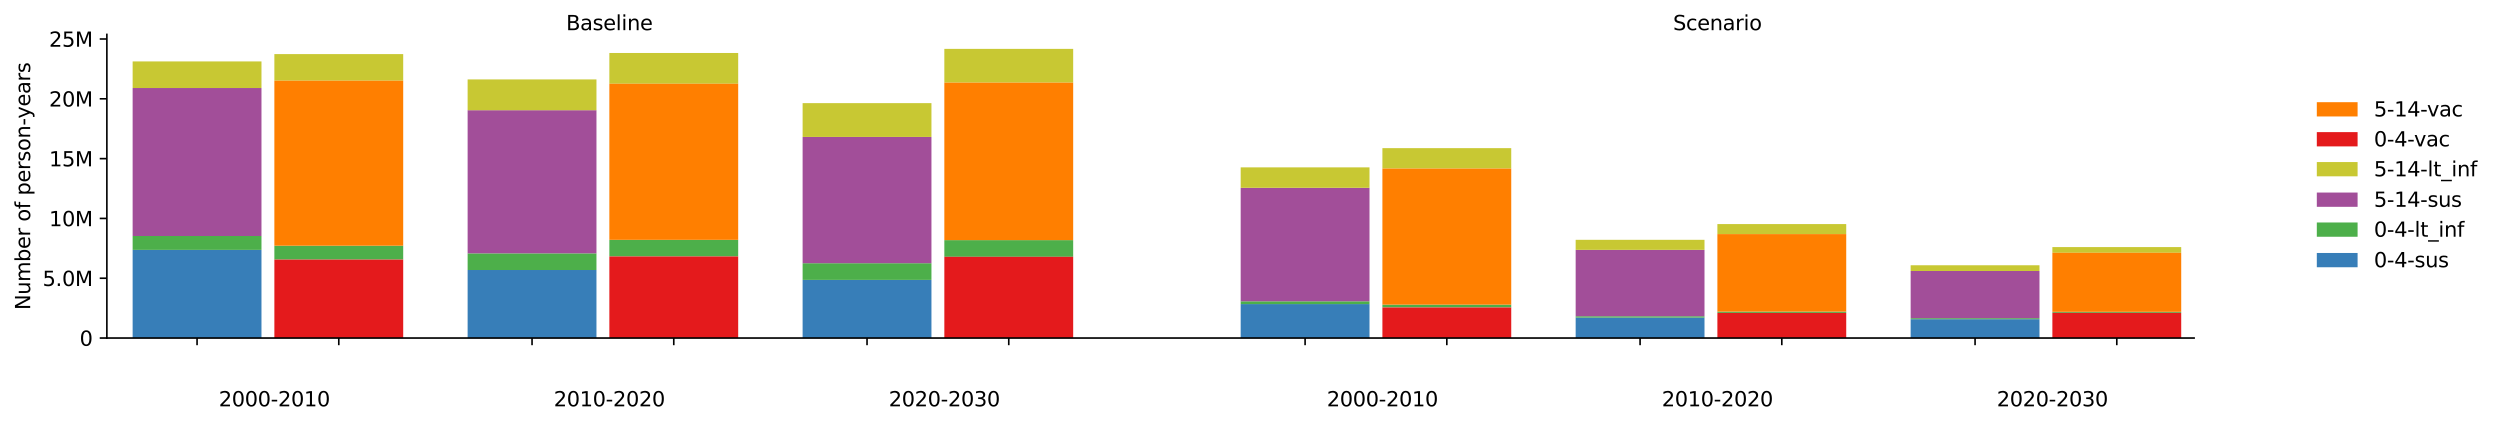 <?xml version="1.0" encoding="utf-8" standalone="no"?>
<!DOCTYPE svg PUBLIC "-//W3C//DTD SVG 1.1//EN"
  "http://www.w3.org/Graphics/SVG/1.1/DTD/svg11.dtd">
<svg xmlns:xlink="http://www.w3.org/1999/xlink" width="1226.016pt" height="208.552pt" viewBox="0 0 1226.016 208.552" xmlns="http://www.w3.org/2000/svg" version="1.1">
 <defs>
  <style type="text/css">*{stroke-linejoin: round; stroke-linecap: butt}</style>
 </defs>
 <g id="figure_1">
  <g id="patch_1">
   <path d="M 0 208.552 
L 1226.016 208.552 
L 1226.016 0 
L 0 0 
L 0 208.552 
z
" style="fill: none; opacity: 0"/>
  </g>
  <g id="axes_1">
   <g id="patch_2">
    <path d="M 52.409 165.778 
L 1075.999 165.778 
L 1075.999 16.878 
L 52.409 16.878 
L 52.409 165.778 
z
" style="fill: none; opacity: 0"/>
   </g>
   <g id="PatchCollection_1">
    <path d="M 65.046 165.778 
L 128.231 165.778 
L 128.231 122.544 
L 65.046 122.544 
z
" clip-path="url(#p1679767424)" style="fill: #377eb8"/>
    <path d="M 608.434 165.778 
L 671.618 165.778 
L 671.618 149.131 
L 608.434 149.131 
z
" clip-path="url(#p1679767424)" style="fill: #377eb8"/>
    <path d="M 229.326 165.778 
L 292.511 165.778 
L 292.511 132.411 
L 229.326 132.411 
z
" clip-path="url(#p1679767424)" style="fill: #377eb8"/>
    <path d="M 772.713 165.778 
L 835.898 165.778 
L 835.898 155.731 
L 772.713 155.731 
z
" clip-path="url(#p1679767424)" style="fill: #377eb8"/>
    <path d="M 393.606 165.778 
L 456.791 165.778 
L 456.791 137.265 
L 393.606 137.265 
z
" clip-path="url(#p1679767424)" style="fill: #377eb8"/>
    <path d="M 936.993 165.778 
L 1000.178 165.778 
L 1000.178 156.536 
L 936.993 156.536 
z
" clip-path="url(#p1679767424)" style="fill: #377eb8"/>
   </g>
   <g id="PatchCollection_2">
    <path d="M 65.046 122.544 
L 128.231 122.544 
L 128.231 115.735 
L 65.046 115.735 
z
" clip-path="url(#p1679767424)" style="fill: #4daf4a"/>
    <path d="M 134.549 127.305 
L 197.734 127.305 
L 197.734 120.495 
L 134.549 120.495 
z
" clip-path="url(#p1679767424)" style="fill: #4daf4a"/>
    <path d="M 608.434 149.131 
L 671.618 149.131 
L 671.618 147.757 
L 608.434 147.757 
z
" clip-path="url(#p1679767424)" style="fill: #4daf4a"/>
    <path d="M 677.937 150.776 
L 741.121 150.776 
L 741.121 149.402 
L 677.937 149.402 
z
" clip-path="url(#p1679767424)" style="fill: #4daf4a"/>
    <path d="M 229.326 132.411 
L 292.511 132.411 
L 292.511 124.244 
L 229.326 124.244 
z
" clip-path="url(#p1679767424)" style="fill: #4daf4a"/>
    <path d="M 298.829 125.784 
L 362.014 125.784 
L 362.014 117.617 
L 298.829 117.617 
z
" clip-path="url(#p1679767424)" style="fill: #4daf4a"/>
    <path d="M 772.713 155.731 
L 835.898 155.731 
L 835.898 155.09 
L 772.713 155.09 
z
" clip-path="url(#p1679767424)" style="fill: #4daf4a"/>
    <path d="M 842.216 153.451 
L 905.401 153.451 
L 905.401 152.809 
L 842.216 152.809 
z
" clip-path="url(#p1679767424)" style="fill: #4daf4a"/>
    <path d="M 393.606 137.265 
L 456.791 137.265 
L 456.791 129.078 
L 393.606 129.078 
z
" clip-path="url(#p1679767424)" style="fill: #4daf4a"/>
    <path d="M 463.109 125.944 
L 526.294 125.944 
L 526.294 117.757 
L 463.109 117.757 
z
" clip-path="url(#p1679767424)" style="fill: #4daf4a"/>
    <path d="M 936.993 156.536 
L 1000.178 156.536 
L 1000.178 156.033 
L 936.993 156.033 
z
" clip-path="url(#p1679767424)" style="fill: #4daf4a"/>
    <path d="M 1006.496 153.418 
L 1069.681 153.418 
L 1069.681 152.915 
L 1006.496 152.915 
z
" clip-path="url(#p1679767424)" style="fill: #4daf4a"/>
   </g>
   <g id="PatchCollection_3">
    <path d="M 65.046 115.735 
L 128.231 115.735 
L 128.231 43.166 
L 65.046 43.166 
z
" clip-path="url(#p1679767424)" style="fill: #a24e99"/>
    <path d="M 608.434 147.757 
L 671.618 147.757 
L 671.618 92.1 
L 608.434 92.1 
z
" clip-path="url(#p1679767424)" style="fill: #a24e99"/>
    <path d="M 229.326 124.244 
L 292.511 124.244 
L 292.511 54.043 
L 229.326 54.043 
z
" clip-path="url(#p1679767424)" style="fill: #a24e99"/>
    <path d="M 772.713 155.09 
L 835.898 155.09 
L 835.898 122.526 
L 772.713 122.526 
z
" clip-path="url(#p1679767424)" style="fill: #a24e99"/>
    <path d="M 393.606 129.078 
L 456.791 129.078 
L 456.791 67.154 
L 393.606 67.154 
z
" clip-path="url(#p1679767424)" style="fill: #a24e99"/>
    <path d="M 936.993 156.033 
L 1000.178 156.033 
L 1000.178 132.893 
L 936.993 132.893 
z
" clip-path="url(#p1679767424)" style="fill: #a24e99"/>
   </g>
   <g id="PatchCollection_4">
    <path d="M 65.046 43.166 
L 128.231 43.166 
L 128.231 30.121 
L 65.046 30.121 
z
" clip-path="url(#p1679767424)" style="fill: #c8c833"/>
    <path d="M 134.549 39.574 
L 197.734 39.574 
L 197.734 26.529 
L 134.549 26.529 
z
" clip-path="url(#p1679767424)" style="fill: #c8c833"/>
    <path d="M 608.434 92.1 
L 671.618 92.1 
L 671.618 82.077 
L 608.434 82.077 
z
" clip-path="url(#p1679767424)" style="fill: #c8c833"/>
    <path d="M 677.937 82.673 
L 741.121 82.673 
L 741.121 72.65 
L 677.937 72.65 
z
" clip-path="url(#p1679767424)" style="fill: #c8c833"/>
    <path d="M 229.326 54.043 
L 292.511 54.043 
L 292.511 38.949 
L 229.326 38.949 
z
" clip-path="url(#p1679767424)" style="fill: #c8c833"/>
    <path d="M 298.829 41.076 
L 362.014 41.076 
L 362.014 25.982 
L 298.829 25.982 
z
" clip-path="url(#p1679767424)" style="fill: #c8c833"/>
    <path d="M 772.713 122.526 
L 835.898 122.526 
L 835.898 117.605 
L 772.713 117.605 
z
" clip-path="url(#p1679767424)" style="fill: #c8c833"/>
    <path d="M 842.216 114.806 
L 905.401 114.806 
L 905.401 109.885 
L 842.216 109.885 
z
" clip-path="url(#p1679767424)" style="fill: #c8c833"/>
    <path d="M 393.606 67.154 
L 456.791 67.154 
L 456.791 50.579 
L 393.606 50.579 
z
" clip-path="url(#p1679767424)" style="fill: #c8c833"/>
    <path d="M 463.109 40.544 
L 526.294 40.544 
L 526.294 23.969 
L 463.109 23.969 
z
" clip-path="url(#p1679767424)" style="fill: #c8c833"/>
    <path d="M 936.993 132.893 
L 1000.178 132.893 
L 1000.178 130.087 
L 936.993 130.087 
z
" clip-path="url(#p1679767424)" style="fill: #c8c833"/>
    <path d="M 1006.496 123.977 
L 1069.681 123.977 
L 1069.681 121.171 
L 1006.496 121.171 
z
" clip-path="url(#p1679767424)" style="fill: #c8c833"/>
   </g>
   <g id="PatchCollection_5">
    <path d="M 134.549 165.778 
L 197.734 165.778 
L 197.734 127.305 
L 134.549 127.305 
z
" clip-path="url(#p1679767424)" style="fill: #e41a1c"/>
    <path d="M 677.937 165.778 
L 741.121 165.778 
L 741.121 150.776 
L 677.937 150.776 
z
" clip-path="url(#p1679767424)" style="fill: #e41a1c"/>
    <path d="M 298.829 165.778 
L 362.014 165.778 
L 362.014 125.784 
L 298.829 125.784 
z
" clip-path="url(#p1679767424)" style="fill: #e41a1c"/>
    <path d="M 842.216 165.778 
L 905.401 165.778 
L 905.401 153.451 
L 842.216 153.451 
z
" clip-path="url(#p1679767424)" style="fill: #e41a1c"/>
    <path d="M 463.109 165.778 
L 526.294 165.778 
L 526.294 125.944 
L 463.109 125.944 
z
" clip-path="url(#p1679767424)" style="fill: #e41a1c"/>
    <path d="M 1006.496 165.778 
L 1069.681 165.778 
L 1069.681 153.418 
L 1006.496 153.418 
z
" clip-path="url(#p1679767424)" style="fill: #e41a1c"/>
   </g>
   <g id="PatchCollection_6">
    <path d="M 134.549 120.495 
L 197.734 120.495 
L 197.734 39.574 
L 134.549 39.574 
z
" clip-path="url(#p1679767424)" style="fill: #ff7f00"/>
    <path d="M 677.937 149.402 
L 741.121 149.402 
L 741.121 82.673 
L 677.937 82.673 
z
" clip-path="url(#p1679767424)" style="fill: #ff7f00"/>
    <path d="M 298.829 117.617 
L 362.014 117.617 
L 362.014 41.076 
L 298.829 41.076 
z
" clip-path="url(#p1679767424)" style="fill: #ff7f00"/>
    <path d="M 842.216 152.809 
L 905.401 152.809 
L 905.401 114.806 
L 842.216 114.806 
z
" clip-path="url(#p1679767424)" style="fill: #ff7f00"/>
    <path d="M 463.109 117.757 
L 526.294 117.757 
L 526.294 40.544 
L 463.109 40.544 
z
" clip-path="url(#p1679767424)" style="fill: #ff7f00"/>
    <path d="M 1006.496 152.915 
L 1069.681 152.915 
L 1069.681 123.977 
L 1006.496 123.977 
z
" clip-path="url(#p1679767424)" style="fill: #ff7f00"/>
   </g>
   <g id="matplotlib.axis_1">
    <g id="xtick_1">
     <g id="line2d_1">
      <defs>
       <path id="m912a86b830" d="M 0 0 
L 0 3.5 
" style="stroke: #000000; stroke-width: 0.8"/>
      </defs>
      <g>
       <use xlink:href="#m912a86b830" x="96.639" y="165.778" style="stroke: #000000; stroke-width: 0.8"/>
      </g>
     </g>
    </g>
    <g id="xtick_2">
     <g id="line2d_2">
      <g>
       <use xlink:href="#m912a86b830" x="166.142" y="165.778" style="stroke: #000000; stroke-width: 0.8"/>
      </g>
     </g>
    </g>
    <g id="xtick_3">
     <g id="line2d_3">
      <g>
       <use xlink:href="#m912a86b830" x="260.918" y="165.778" style="stroke: #000000; stroke-width: 0.8"/>
      </g>
     </g>
    </g>
    <g id="xtick_4">
     <g id="line2d_4">
      <g>
       <use xlink:href="#m912a86b830" x="330.421" y="165.778" style="stroke: #000000; stroke-width: 0.8"/>
      </g>
     </g>
    </g>
    <g id="xtick_5">
     <g id="line2d_5">
      <g>
       <use xlink:href="#m912a86b830" x="425.198" y="165.778" style="stroke: #000000; stroke-width: 0.8"/>
      </g>
     </g>
    </g>
    <g id="xtick_6">
     <g id="line2d_6">
      <g>
       <use xlink:href="#m912a86b830" x="494.701" y="165.778" style="stroke: #000000; stroke-width: 0.8"/>
      </g>
     </g>
    </g>
    <g id="xtick_7">
     <g id="line2d_7">
      <g>
       <use xlink:href="#m912a86b830" x="640.026" y="165.778" style="stroke: #000000; stroke-width: 0.8"/>
      </g>
     </g>
    </g>
    <g id="xtick_8">
     <g id="line2d_8">
      <g>
       <use xlink:href="#m912a86b830" x="709.529" y="165.778" style="stroke: #000000; stroke-width: 0.8"/>
      </g>
     </g>
    </g>
    <g id="xtick_9">
     <g id="line2d_9">
      <g>
       <use xlink:href="#m912a86b830" x="804.306" y="165.778" style="stroke: #000000; stroke-width: 0.8"/>
      </g>
     </g>
    </g>
    <g id="xtick_10">
     <g id="line2d_10">
      <g>
       <use xlink:href="#m912a86b830" x="873.809" y="165.778" style="stroke: #000000; stroke-width: 0.8"/>
      </g>
     </g>
    </g>
    <g id="xtick_11">
     <g id="line2d_11">
      <g>
       <use xlink:href="#m912a86b830" x="968.586" y="165.778" style="stroke: #000000; stroke-width: 0.8"/>
      </g>
     </g>
    </g>
    <g id="xtick_12">
     <g id="line2d_12">
      <g>
       <use xlink:href="#m912a86b830" x="1038.089" y="165.778" style="stroke: #000000; stroke-width: 0.8"/>
      </g>
     </g>
    </g>
   </g>
   <g id="matplotlib.axis_2">
    <g id="ytick_1">
     <g id="line2d_13">
      <defs>
       <path id="m2a22828839" d="M 0 0 
L -3.5 0 
" style="stroke: #000000; stroke-width: 0.8"/>
      </defs>
      <g>
       <use xlink:href="#m2a22828839" x="52.409" y="165.778" style="stroke: #000000; stroke-width: 0.8"/>
      </g>
     </g>
     <g id="text_1">
      <!-- 0 -->
      <g transform="translate(39.047 169.577) scale(0.1 -0.1)">
       <defs>
        <path id="DejaVuSans-30" d="M 2034 4250 
Q 1547 4250 1301 3770 
Q 1056 3291 1056 2328 
Q 1056 1369 1301 889 
Q 1547 409 2034 409 
Q 2525 409 2770 889 
Q 3016 1369 3016 2328 
Q 3016 3291 2770 3770 
Q 2525 4250 2034 4250 
z
M 2034 4750 
Q 2819 4750 3233 4129 
Q 3647 3509 3647 2328 
Q 3647 1150 3233 529 
Q 2819 -91 2034 -91 
Q 1250 -91 836 529 
Q 422 1150 422 2328 
Q 422 3509 836 4129 
Q 1250 4750 2034 4750 
z
" transform="scale(0.016)"/>
       </defs>
       <use xlink:href="#DejaVuSans-30"/>
      </g>
     </g>
    </g>
    <g id="ytick_2">
     <g id="line2d_14">
      <g>
       <use xlink:href="#m2a22828839" x="52.409" y="136.448" style="stroke: #000000; stroke-width: 0.8"/>
      </g>
     </g>
     <g id="text_2">
      <!-- 5.0M -->
      <g transform="translate(20.878 140.247) scale(0.1 -0.1)">
       <defs>
        <path id="DejaVuSans-35" d="M 691 4666 
L 3169 4666 
L 3169 4134 
L 1269 4134 
L 1269 2991 
Q 1406 3038 1543 3061 
Q 1681 3084 1819 3084 
Q 2600 3084 3056 2656 
Q 3513 2228 3513 1497 
Q 3513 744 3044 326 
Q 2575 -91 1722 -91 
Q 1428 -91 1123 -41 
Q 819 9 494 109 
L 494 744 
Q 775 591 1075 516 
Q 1375 441 1709 441 
Q 2250 441 2565 725 
Q 2881 1009 2881 1497 
Q 2881 1984 2565 2268 
Q 2250 2553 1709 2553 
Q 1456 2553 1204 2497 
Q 953 2441 691 2322 
L 691 4666 
z
" transform="scale(0.016)"/>
        <path id="DejaVuSans-2e" d="M 684 794 
L 1344 794 
L 1344 0 
L 684 0 
L 684 794 
z
" transform="scale(0.016)"/>
        <path id="DejaVuSans-4d" d="M 628 4666 
L 1569 4666 
L 2759 1491 
L 3956 4666 
L 4897 4666 
L 4897 0 
L 4281 0 
L 4281 4097 
L 3078 897 
L 2444 897 
L 1241 4097 
L 1241 0 
L 628 0 
L 628 4666 
z
" transform="scale(0.016)"/>
       </defs>
       <use xlink:href="#DejaVuSans-35"/>
       <use xlink:href="#DejaVuSans-2e" transform="translate(63.623 0)"/>
       <use xlink:href="#DejaVuSans-30" transform="translate(95.41 0)"/>
       <use xlink:href="#DejaVuSans-4d" transform="translate(159.033 0)"/>
      </g>
     </g>
    </g>
    <g id="ytick_3">
     <g id="line2d_15">
      <g>
       <use xlink:href="#m2a22828839" x="52.409" y="107.117" style="stroke: #000000; stroke-width: 0.8"/>
      </g>
     </g>
     <g id="text_3">
      <!-- 10M -->
      <g transform="translate(24.056 110.916) scale(0.1 -0.1)">
       <defs>
        <path id="DejaVuSans-31" d="M 794 531 
L 1825 531 
L 1825 4091 
L 703 3866 
L 703 4441 
L 1819 4666 
L 2450 4666 
L 2450 531 
L 3481 531 
L 3481 0 
L 794 0 
L 794 531 
z
" transform="scale(0.016)"/>
       </defs>
       <use xlink:href="#DejaVuSans-31"/>
       <use xlink:href="#DejaVuSans-30" transform="translate(63.623 0)"/>
       <use xlink:href="#DejaVuSans-4d" transform="translate(127.246 0)"/>
      </g>
     </g>
    </g>
    <g id="ytick_4">
     <g id="line2d_16">
      <g>
       <use xlink:href="#m2a22828839" x="52.409" y="77.786" style="stroke: #000000; stroke-width: 0.8"/>
      </g>
     </g>
     <g id="text_4">
      <!-- 15M -->
      <g transform="translate(24.056 81.586) scale(0.1 -0.1)">
       <use xlink:href="#DejaVuSans-31"/>
       <use xlink:href="#DejaVuSans-35" transform="translate(63.623 0)"/>
       <use xlink:href="#DejaVuSans-4d" transform="translate(127.246 0)"/>
      </g>
     </g>
    </g>
    <g id="ytick_5">
     <g id="line2d_17">
      <g>
       <use xlink:href="#m2a22828839" x="52.409" y="48.456" style="stroke: #000000; stroke-width: 0.8"/>
      </g>
     </g>
     <g id="text_5">
      <!-- 20M -->
      <g transform="translate(24.056 52.255) scale(0.1 -0.1)">
       <defs>
        <path id="DejaVuSans-32" d="M 1228 531 
L 3431 531 
L 3431 0 
L 469 0 
L 469 531 
Q 828 903 1448 1529 
Q 2069 2156 2228 2338 
Q 2531 2678 2651 2914 
Q 2772 3150 2772 3378 
Q 2772 3750 2511 3984 
Q 2250 4219 1831 4219 
Q 1534 4219 1204 4116 
Q 875 4013 500 3803 
L 500 4441 
Q 881 4594 1212 4672 
Q 1544 4750 1819 4750 
Q 2544 4750 2975 4387 
Q 3406 4025 3406 3419 
Q 3406 3131 3298 2873 
Q 3191 2616 2906 2266 
Q 2828 2175 2409 1742 
Q 1991 1309 1228 531 
z
" transform="scale(0.016)"/>
       </defs>
       <use xlink:href="#DejaVuSans-32"/>
       <use xlink:href="#DejaVuSans-30" transform="translate(63.623 0)"/>
       <use xlink:href="#DejaVuSans-4d" transform="translate(127.246 0)"/>
      </g>
     </g>
    </g>
    <g id="ytick_6">
     <g id="line2d_18">
      <g>
       <use xlink:href="#m2a22828839" x="52.409" y="19.125" style="stroke: #000000; stroke-width: 0.8"/>
      </g>
     </g>
     <g id="text_6">
      <!-- 25M -->
      <g transform="translate(24.056 22.924) scale(0.1 -0.1)">
       <use xlink:href="#DejaVuSans-32"/>
       <use xlink:href="#DejaVuSans-35" transform="translate(63.623 0)"/>
       <use xlink:href="#DejaVuSans-4d" transform="translate(127.246 0)"/>
      </g>
     </g>
    </g>
    <g id="text_7">
     <!-- Number of person-years -->
     <g transform="translate(14.798 152.027) rotate(-90) scale(0.1 -0.1)">
      <defs>
       <path id="DejaVuSans-4e" d="M 628 4666 
L 1478 4666 
L 3547 763 
L 3547 4666 
L 4159 4666 
L 4159 0 
L 3309 0 
L 1241 3903 
L 1241 0 
L 628 0 
L 628 4666 
z
" transform="scale(0.016)"/>
       <path id="DejaVuSans-75" d="M 544 1381 
L 544 3500 
L 1119 3500 
L 1119 1403 
Q 1119 906 1312 657 
Q 1506 409 1894 409 
Q 2359 409 2629 706 
Q 2900 1003 2900 1516 
L 2900 3500 
L 3475 3500 
L 3475 0 
L 2900 0 
L 2900 538 
Q 2691 219 2414 64 
Q 2138 -91 1772 -91 
Q 1169 -91 856 284 
Q 544 659 544 1381 
z
M 1991 3584 
L 1991 3584 
z
" transform="scale(0.016)"/>
       <path id="DejaVuSans-6d" d="M 3328 2828 
Q 3544 3216 3844 3400 
Q 4144 3584 4550 3584 
Q 5097 3584 5394 3201 
Q 5691 2819 5691 2113 
L 5691 0 
L 5113 0 
L 5113 2094 
Q 5113 2597 4934 2840 
Q 4756 3084 4391 3084 
Q 3944 3084 3684 2787 
Q 3425 2491 3425 1978 
L 3425 0 
L 2847 0 
L 2847 2094 
Q 2847 2600 2669 2842 
Q 2491 3084 2119 3084 
Q 1678 3084 1418 2786 
Q 1159 2488 1159 1978 
L 1159 0 
L 581 0 
L 581 3500 
L 1159 3500 
L 1159 2956 
Q 1356 3278 1631 3431 
Q 1906 3584 2284 3584 
Q 2666 3584 2933 3390 
Q 3200 3197 3328 2828 
z
" transform="scale(0.016)"/>
       <path id="DejaVuSans-62" d="M 3116 1747 
Q 3116 2381 2855 2742 
Q 2594 3103 2138 3103 
Q 1681 3103 1420 2742 
Q 1159 2381 1159 1747 
Q 1159 1113 1420 752 
Q 1681 391 2138 391 
Q 2594 391 2855 752 
Q 3116 1113 3116 1747 
z
M 1159 2969 
Q 1341 3281 1617 3432 
Q 1894 3584 2278 3584 
Q 2916 3584 3314 3078 
Q 3713 2572 3713 1747 
Q 3713 922 3314 415 
Q 2916 -91 2278 -91 
Q 1894 -91 1617 61 
Q 1341 213 1159 525 
L 1159 0 
L 581 0 
L 581 4863 
L 1159 4863 
L 1159 2969 
z
" transform="scale(0.016)"/>
       <path id="DejaVuSans-65" d="M 3597 1894 
L 3597 1613 
L 953 1613 
Q 991 1019 1311 708 
Q 1631 397 2203 397 
Q 2534 397 2845 478 
Q 3156 559 3463 722 
L 3463 178 
Q 3153 47 2828 -22 
Q 2503 -91 2169 -91 
Q 1331 -91 842 396 
Q 353 884 353 1716 
Q 353 2575 817 3079 
Q 1281 3584 2069 3584 
Q 2775 3584 3186 3129 
Q 3597 2675 3597 1894 
z
M 3022 2063 
Q 3016 2534 2758 2815 
Q 2500 3097 2075 3097 
Q 1594 3097 1305 2825 
Q 1016 2553 972 2059 
L 3022 2063 
z
" transform="scale(0.016)"/>
       <path id="DejaVuSans-72" d="M 2631 2963 
Q 2534 3019 2420 3045 
Q 2306 3072 2169 3072 
Q 1681 3072 1420 2755 
Q 1159 2438 1159 1844 
L 1159 0 
L 581 0 
L 581 3500 
L 1159 3500 
L 1159 2956 
Q 1341 3275 1631 3429 
Q 1922 3584 2338 3584 
Q 2397 3584 2469 3576 
Q 2541 3569 2628 3553 
L 2631 2963 
z
" transform="scale(0.016)"/>
       <path id="DejaVuSans-20" transform="scale(0.016)"/>
       <path id="DejaVuSans-6f" d="M 1959 3097 
Q 1497 3097 1228 2736 
Q 959 2375 959 1747 
Q 959 1119 1226 758 
Q 1494 397 1959 397 
Q 2419 397 2687 759 
Q 2956 1122 2956 1747 
Q 2956 2369 2687 2733 
Q 2419 3097 1959 3097 
z
M 1959 3584 
Q 2709 3584 3137 3096 
Q 3566 2609 3566 1747 
Q 3566 888 3137 398 
Q 2709 -91 1959 -91 
Q 1206 -91 779 398 
Q 353 888 353 1747 
Q 353 2609 779 3096 
Q 1206 3584 1959 3584 
z
" transform="scale(0.016)"/>
       <path id="DejaVuSans-66" d="M 2375 4863 
L 2375 4384 
L 1825 4384 
Q 1516 4384 1395 4259 
Q 1275 4134 1275 3809 
L 1275 3500 
L 2222 3500 
L 2222 3053 
L 1275 3053 
L 1275 0 
L 697 0 
L 697 3053 
L 147 3053 
L 147 3500 
L 697 3500 
L 697 3744 
Q 697 4328 969 4595 
Q 1241 4863 1831 4863 
L 2375 4863 
z
" transform="scale(0.016)"/>
       <path id="DejaVuSans-70" d="M 1159 525 
L 1159 -1331 
L 581 -1331 
L 581 3500 
L 1159 3500 
L 1159 2969 
Q 1341 3281 1617 3432 
Q 1894 3584 2278 3584 
Q 2916 3584 3314 3078 
Q 3713 2572 3713 1747 
Q 3713 922 3314 415 
Q 2916 -91 2278 -91 
Q 1894 -91 1617 61 
Q 1341 213 1159 525 
z
M 3116 1747 
Q 3116 2381 2855 2742 
Q 2594 3103 2138 3103 
Q 1681 3103 1420 2742 
Q 1159 2381 1159 1747 
Q 1159 1113 1420 752 
Q 1681 391 2138 391 
Q 2594 391 2855 752 
Q 3116 1113 3116 1747 
z
" transform="scale(0.016)"/>
       <path id="DejaVuSans-73" d="M 2834 3397 
L 2834 2853 
Q 2591 2978 2328 3040 
Q 2066 3103 1784 3103 
Q 1356 3103 1142 2972 
Q 928 2841 928 2578 
Q 928 2378 1081 2264 
Q 1234 2150 1697 2047 
L 1894 2003 
Q 2506 1872 2764 1633 
Q 3022 1394 3022 966 
Q 3022 478 2636 193 
Q 2250 -91 1575 -91 
Q 1294 -91 989 -36 
Q 684 19 347 128 
L 347 722 
Q 666 556 975 473 
Q 1284 391 1588 391 
Q 1994 391 2212 530 
Q 2431 669 2431 922 
Q 2431 1156 2273 1281 
Q 2116 1406 1581 1522 
L 1381 1569 
Q 847 1681 609 1914 
Q 372 2147 372 2553 
Q 372 3047 722 3315 
Q 1072 3584 1716 3584 
Q 2034 3584 2315 3537 
Q 2597 3491 2834 3397 
z
" transform="scale(0.016)"/>
       <path id="DejaVuSans-6e" d="M 3513 2113 
L 3513 0 
L 2938 0 
L 2938 2094 
Q 2938 2591 2744 2837 
Q 2550 3084 2163 3084 
Q 1697 3084 1428 2787 
Q 1159 2491 1159 1978 
L 1159 0 
L 581 0 
L 581 3500 
L 1159 3500 
L 1159 2956 
Q 1366 3272 1645 3428 
Q 1925 3584 2291 3584 
Q 2894 3584 3203 3211 
Q 3513 2838 3513 2113 
z
" transform="scale(0.016)"/>
       <path id="DejaVuSans-2d" d="M 313 2009 
L 1997 2009 
L 1997 1497 
L 313 1497 
L 313 2009 
z
" transform="scale(0.016)"/>
       <path id="DejaVuSans-79" d="M 2059 -325 
Q 1816 -950 1584 -1140 
Q 1353 -1331 966 -1331 
L 506 -1331 
L 506 -850 
L 844 -850 
Q 1081 -850 1212 -737 
Q 1344 -625 1503 -206 
L 1606 56 
L 191 3500 
L 800 3500 
L 1894 763 
L 2988 3500 
L 3597 3500 
L 2059 -325 
z
" transform="scale(0.016)"/>
       <path id="DejaVuSans-61" d="M 2194 1759 
Q 1497 1759 1228 1600 
Q 959 1441 959 1056 
Q 959 750 1161 570 
Q 1363 391 1709 391 
Q 2188 391 2477 730 
Q 2766 1069 2766 1631 
L 2766 1759 
L 2194 1759 
z
M 3341 1997 
L 3341 0 
L 2766 0 
L 2766 531 
Q 2569 213 2275 61 
Q 1981 -91 1556 -91 
Q 1019 -91 701 211 
Q 384 513 384 1019 
Q 384 1609 779 1909 
Q 1175 2209 1959 2209 
L 2766 2209 
L 2766 2266 
Q 2766 2663 2505 2880 
Q 2244 3097 1772 3097 
Q 1472 3097 1187 3025 
Q 903 2953 641 2809 
L 641 3341 
Q 956 3463 1253 3523 
Q 1550 3584 1831 3584 
Q 2591 3584 2966 3190 
Q 3341 2797 3341 1997 
z
" transform="scale(0.016)"/>
      </defs>
      <use xlink:href="#DejaVuSans-4e"/>
      <use xlink:href="#DejaVuSans-75" transform="translate(74.805 0)"/>
      <use xlink:href="#DejaVuSans-6d" transform="translate(138.184 0)"/>
      <use xlink:href="#DejaVuSans-62" transform="translate(235.596 0)"/>
      <use xlink:href="#DejaVuSans-65" transform="translate(299.072 0)"/>
      <use xlink:href="#DejaVuSans-72" transform="translate(360.596 0)"/>
      <use xlink:href="#DejaVuSans-20" transform="translate(401.709 0)"/>
      <use xlink:href="#DejaVuSans-6f" transform="translate(433.496 0)"/>
      <use xlink:href="#DejaVuSans-66" transform="translate(494.678 0)"/>
      <use xlink:href="#DejaVuSans-20" transform="translate(529.883 0)"/>
      <use xlink:href="#DejaVuSans-70" transform="translate(561.67 0)"/>
      <use xlink:href="#DejaVuSans-65" transform="translate(625.146 0)"/>
      <use xlink:href="#DejaVuSans-72" transform="translate(686.67 0)"/>
      <use xlink:href="#DejaVuSans-73" transform="translate(727.783 0)"/>
      <use xlink:href="#DejaVuSans-6f" transform="translate(779.883 0)"/>
      <use xlink:href="#DejaVuSans-6e" transform="translate(841.064 0)"/>
      <use xlink:href="#DejaVuSans-2d" transform="translate(904.443 0)"/>
      <use xlink:href="#DejaVuSans-79" transform="translate(938.777 0)"/>
      <use xlink:href="#DejaVuSans-65" transform="translate(997.957 0)"/>
      <use xlink:href="#DejaVuSans-61" transform="translate(1059.48 0)"/>
      <use xlink:href="#DejaVuSans-72" transform="translate(1120.76 0)"/>
      <use xlink:href="#DejaVuSans-73" transform="translate(1161.873 0)"/>
     </g>
    </g>
   </g>
   <g id="patch_3">
    <path d="M 52.409 165.778 
L 52.409 16.878 
" style="fill: none; stroke: #000000; stroke-width: 0.8; stroke-linejoin: miter; stroke-linecap: square"/>
   </g>
   <g id="patch_4">
    <path d="M 1075.999 165.778 
L 1075.999 16.878 
" style="fill: none"/>
   </g>
   <g id="patch_5">
    <path d="M 52.409 165.778 
L 1075.999 165.778 
" style="fill: none; stroke: #000000; stroke-width: 0.8; stroke-linejoin: miter; stroke-linecap: square"/>
   </g>
   <g id="patch_6">
    <path d="M 52.409 16.878 
L 1075.999 16.878 
" style="fill: none"/>
   </g>
   <g id="text_8">
    <!-- Baseline -->
    <g transform="translate(277.63 14.798) scale(0.1 -0.1)">
     <defs>
      <path id="DejaVuSans-42" d="M 1259 2228 
L 1259 519 
L 2272 519 
Q 2781 519 3026 730 
Q 3272 941 3272 1375 
Q 3272 1813 3026 2020 
Q 2781 2228 2272 2228 
L 1259 2228 
z
M 1259 4147 
L 1259 2741 
L 2194 2741 
Q 2656 2741 2882 2914 
Q 3109 3088 3109 3444 
Q 3109 3797 2882 3972 
Q 2656 4147 2194 4147 
L 1259 4147 
z
M 628 4666 
L 2241 4666 
Q 2963 4666 3353 4366 
Q 3744 4066 3744 3513 
Q 3744 3084 3544 2831 
Q 3344 2578 2956 2516 
Q 3422 2416 3680 2098 
Q 3938 1781 3938 1306 
Q 3938 681 3513 340 
Q 3088 0 2303 0 
L 628 0 
L 628 4666 
z
" transform="scale(0.016)"/>
      <path id="DejaVuSans-6c" d="M 603 4863 
L 1178 4863 
L 1178 0 
L 603 0 
L 603 4863 
z
" transform="scale(0.016)"/>
      <path id="DejaVuSans-69" d="M 603 3500 
L 1178 3500 
L 1178 0 
L 603 0 
L 603 3500 
z
M 603 4863 
L 1178 4863 
L 1178 4134 
L 603 4134 
L 603 4863 
z
" transform="scale(0.016)"/>
     </defs>
     <use xlink:href="#DejaVuSans-42"/>
     <use xlink:href="#DejaVuSans-61" transform="translate(68.604 0)"/>
     <use xlink:href="#DejaVuSans-73" transform="translate(129.883 0)"/>
     <use xlink:href="#DejaVuSans-65" transform="translate(181.982 0)"/>
     <use xlink:href="#DejaVuSans-6c" transform="translate(243.506 0)"/>
     <use xlink:href="#DejaVuSans-69" transform="translate(271.289 0)"/>
     <use xlink:href="#DejaVuSans-6e" transform="translate(299.072 0)"/>
     <use xlink:href="#DejaVuSans-65" transform="translate(362.451 0)"/>
    </g>
   </g>
   <g id="text_9">
    <!-- Scenario -->
    <g transform="translate(820.48 14.798) scale(0.1 -0.1)">
     <defs>
      <path id="DejaVuSans-53" d="M 3425 4513 
L 3425 3897 
Q 3066 4069 2747 4153 
Q 2428 4238 2131 4238 
Q 1616 4238 1336 4038 
Q 1056 3838 1056 3469 
Q 1056 3159 1242 3001 
Q 1428 2844 1947 2747 
L 2328 2669 
Q 3034 2534 3370 2195 
Q 3706 1856 3706 1288 
Q 3706 609 3251 259 
Q 2797 -91 1919 -91 
Q 1588 -91 1214 -16 
Q 841 59 441 206 
L 441 856 
Q 825 641 1194 531 
Q 1563 422 1919 422 
Q 2459 422 2753 634 
Q 3047 847 3047 1241 
Q 3047 1584 2836 1778 
Q 2625 1972 2144 2069 
L 1759 2144 
Q 1053 2284 737 2584 
Q 422 2884 422 3419 
Q 422 4038 858 4394 
Q 1294 4750 2059 4750 
Q 2388 4750 2728 4690 
Q 3069 4631 3425 4513 
z
" transform="scale(0.016)"/>
      <path id="DejaVuSans-63" d="M 3122 3366 
L 3122 2828 
Q 2878 2963 2633 3030 
Q 2388 3097 2138 3097 
Q 1578 3097 1268 2742 
Q 959 2388 959 1747 
Q 959 1106 1268 751 
Q 1578 397 2138 397 
Q 2388 397 2633 464 
Q 2878 531 3122 666 
L 3122 134 
Q 2881 22 2623 -34 
Q 2366 -91 2075 -91 
Q 1284 -91 818 406 
Q 353 903 353 1747 
Q 353 2603 823 3093 
Q 1294 3584 2113 3584 
Q 2378 3584 2631 3529 
Q 2884 3475 3122 3366 
z
" transform="scale(0.016)"/>
     </defs>
     <use xlink:href="#DejaVuSans-53"/>
     <use xlink:href="#DejaVuSans-63" transform="translate(63.477 0)"/>
     <use xlink:href="#DejaVuSans-65" transform="translate(118.457 0)"/>
     <use xlink:href="#DejaVuSans-6e" transform="translate(179.98 0)"/>
     <use xlink:href="#DejaVuSans-61" transform="translate(243.359 0)"/>
     <use xlink:href="#DejaVuSans-72" transform="translate(304.639 0)"/>
     <use xlink:href="#DejaVuSans-69" transform="translate(345.752 0)"/>
     <use xlink:href="#DejaVuSans-6f" transform="translate(373.535 0)"/>
    </g>
   </g>
   <g id="legend_1">
    <g id="patch_7">
     <path d="M 1134.179 137.141 
L 1216.816 137.141 
Q 1218.816 137.141 1218.816 135.141 
L 1218.816 47.516 
Q 1218.816 45.516 1216.816 45.516 
L 1134.179 45.516 
Q 1132.179 45.516 1132.179 47.516 
L 1132.179 135.141 
Q 1132.179 137.141 1134.179 137.141 
L 1134.179 137.141 
z
" style="fill: none; opacity: 0"/>
    </g>
    <g id="patch_8">
     <path d="M 1136.179 57.114 
L 1156.179 57.114 
L 1156.179 50.114 
L 1136.179 50.114 
z
" style="fill: #ff7f00"/>
    </g>
    <g id="text_10">
     <!-- 5-14-vac -->
     <g transform="translate(1164.179 57.114) scale(0.1 -0.1)">
      <defs>
       <path id="DejaVuSans-34" d="M 2419 4116 
L 825 1625 
L 2419 1625 
L 2419 4116 
z
M 2253 4666 
L 3047 4666 
L 3047 1625 
L 3713 1625 
L 3713 1100 
L 3047 1100 
L 3047 0 
L 2419 0 
L 2419 1100 
L 313 1100 
L 313 1709 
L 2253 4666 
z
" transform="scale(0.016)"/>
       <path id="DejaVuSans-76" d="M 191 3500 
L 800 3500 
L 1894 563 
L 2988 3500 
L 3597 3500 
L 2284 0 
L 1503 0 
L 191 3500 
z
" transform="scale(0.016)"/>
      </defs>
      <use xlink:href="#DejaVuSans-35"/>
      <use xlink:href="#DejaVuSans-2d" transform="translate(63.623 0)"/>
      <use xlink:href="#DejaVuSans-31" transform="translate(99.707 0)"/>
      <use xlink:href="#DejaVuSans-34" transform="translate(163.33 0)"/>
      <use xlink:href="#DejaVuSans-2d" transform="translate(226.953 0)"/>
      <use xlink:href="#DejaVuSans-76" transform="translate(260.412 0)"/>
      <use xlink:href="#DejaVuSans-61" transform="translate(319.592 0)"/>
      <use xlink:href="#DejaVuSans-63" transform="translate(380.871 0)"/>
     </g>
    </g>
    <g id="patch_9">
     <path d="M 1136.179 71.792 
L 1156.179 71.792 
L 1156.179 64.792 
L 1136.179 64.792 
z
" style="fill: #e41a1c"/>
    </g>
    <g id="text_11">
     <!-- 0-4-vac -->
     <g transform="translate(1164.179 71.792) scale(0.1 -0.1)">
      <use xlink:href="#DejaVuSans-30"/>
      <use xlink:href="#DejaVuSans-2d" transform="translate(63.623 0)"/>
      <use xlink:href="#DejaVuSans-34" transform="translate(99.707 0)"/>
      <use xlink:href="#DejaVuSans-2d" transform="translate(163.33 0)"/>
      <use xlink:href="#DejaVuSans-76" transform="translate(196.789 0)"/>
      <use xlink:href="#DejaVuSans-61" transform="translate(255.969 0)"/>
      <use xlink:href="#DejaVuSans-63" transform="translate(317.248 0)"/>
     </g>
    </g>
    <g id="patch_10">
     <path d="M 1136.179 86.47 
L 1156.179 86.47 
L 1156.179 79.47 
L 1136.179 79.47 
z
" style="fill: #c8c833"/>
    </g>
    <g id="text_12">
     <!-- 5-14-lt_inf -->
     <g transform="translate(1164.179 86.47) scale(0.1 -0.1)">
      <defs>
       <path id="DejaVuSans-74" d="M 1172 4494 
L 1172 3500 
L 2356 3500 
L 2356 3053 
L 1172 3053 
L 1172 1153 
Q 1172 725 1289 603 
Q 1406 481 1766 481 
L 2356 481 
L 2356 0 
L 1766 0 
Q 1100 0 847 248 
Q 594 497 594 1153 
L 594 3053 
L 172 3053 
L 172 3500 
L 594 3500 
L 594 4494 
L 1172 4494 
z
" transform="scale(0.016)"/>
       <path id="DejaVuSans-5f" d="M 3263 -1063 
L 3263 -1509 
L -63 -1509 
L -63 -1063 
L 3263 -1063 
z
" transform="scale(0.016)"/>
      </defs>
      <use xlink:href="#DejaVuSans-35"/>
      <use xlink:href="#DejaVuSans-2d" transform="translate(63.623 0)"/>
      <use xlink:href="#DejaVuSans-31" transform="translate(99.707 0)"/>
      <use xlink:href="#DejaVuSans-34" transform="translate(163.33 0)"/>
      <use xlink:href="#DejaVuSans-2d" transform="translate(226.953 0)"/>
      <use xlink:href="#DejaVuSans-6c" transform="translate(263.037 0)"/>
      <use xlink:href="#DejaVuSans-74" transform="translate(290.82 0)"/>
      <use xlink:href="#DejaVuSans-5f" transform="translate(330.029 0)"/>
      <use xlink:href="#DejaVuSans-69" transform="translate(380.029 0)"/>
      <use xlink:href="#DejaVuSans-6e" transform="translate(407.812 0)"/>
      <use xlink:href="#DejaVuSans-66" transform="translate(471.191 0)"/>
     </g>
    </g>
    <g id="patch_11">
     <path d="M 1136.179 101.427 
L 1156.179 101.427 
L 1156.179 94.427 
L 1136.179 94.427 
z
" style="fill: #a24e99"/>
    </g>
    <g id="text_13">
     <!-- 5-14-sus -->
     <g transform="translate(1164.179 101.427) scale(0.1 -0.1)">
      <use xlink:href="#DejaVuSans-35"/>
      <use xlink:href="#DejaVuSans-2d" transform="translate(63.623 0)"/>
      <use xlink:href="#DejaVuSans-31" transform="translate(99.707 0)"/>
      <use xlink:href="#DejaVuSans-34" transform="translate(163.33 0)"/>
      <use xlink:href="#DejaVuSans-2d" transform="translate(226.953 0)"/>
      <use xlink:href="#DejaVuSans-73" transform="translate(263.037 0)"/>
      <use xlink:href="#DejaVuSans-75" transform="translate(315.137 0)"/>
      <use xlink:href="#DejaVuSans-73" transform="translate(378.516 0)"/>
     </g>
    </g>
    <g id="patch_12">
     <path d="M 1136.179 116.105 
L 1156.179 116.105 
L 1156.179 109.105 
L 1136.179 109.105 
z
" style="fill: #4daf4a"/>
    </g>
    <g id="text_14">
     <!-- 0-4-lt_inf -->
     <g transform="translate(1164.179 116.105) scale(0.1 -0.1)">
      <use xlink:href="#DejaVuSans-30"/>
      <use xlink:href="#DejaVuSans-2d" transform="translate(63.623 0)"/>
      <use xlink:href="#DejaVuSans-34" transform="translate(99.707 0)"/>
      <use xlink:href="#DejaVuSans-2d" transform="translate(163.33 0)"/>
      <use xlink:href="#DejaVuSans-6c" transform="translate(199.414 0)"/>
      <use xlink:href="#DejaVuSans-74" transform="translate(227.197 0)"/>
      <use xlink:href="#DejaVuSans-5f" transform="translate(266.406 0)"/>
      <use xlink:href="#DejaVuSans-69" transform="translate(316.406 0)"/>
      <use xlink:href="#DejaVuSans-6e" transform="translate(344.189 0)"/>
      <use xlink:href="#DejaVuSans-66" transform="translate(407.568 0)"/>
     </g>
    </g>
    <g id="patch_13">
     <path d="M 1136.179 131.061 
L 1156.179 131.061 
L 1156.179 124.061 
L 1136.179 124.061 
z
" style="fill: #377eb8"/>
    </g>
    <g id="text_15">
     <!-- 0-4-sus -->
     <g transform="translate(1164.179 131.061) scale(0.1 -0.1)">
      <use xlink:href="#DejaVuSans-30"/>
      <use xlink:href="#DejaVuSans-2d" transform="translate(63.623 0)"/>
      <use xlink:href="#DejaVuSans-34" transform="translate(99.707 0)"/>
      <use xlink:href="#DejaVuSans-2d" transform="translate(163.33 0)"/>
      <use xlink:href="#DejaVuSans-73" transform="translate(199.414 0)"/>
      <use xlink:href="#DejaVuSans-75" transform="translate(251.514 0)"/>
      <use xlink:href="#DejaVuSans-73" transform="translate(314.893 0)"/>
     </g>
    </g>
   </g>
  </g>
  <g id="axes_2">
   <g id="matplotlib.axis_3">
    <g id="xtick_13">
     <g id="line2d_19"/>
     <g id="text_16">
      <!--  -->
      <g transform="translate(134.549 176.877) scale(0.1 -0.1)"/>
      <!--  -->
      <g transform="translate(134.549 188.074) scale(0.1 -0.1)"/>
      <!-- 2000-2010 -->
      <g transform="translate(107.295 199.272) scale(0.1 -0.1)">
       <use xlink:href="#DejaVuSans-32"/>
       <use xlink:href="#DejaVuSans-30" transform="translate(63.623 0)"/>
       <use xlink:href="#DejaVuSans-30" transform="translate(127.246 0)"/>
       <use xlink:href="#DejaVuSans-30" transform="translate(190.869 0)"/>
       <use xlink:href="#DejaVuSans-2d" transform="translate(254.492 0)"/>
       <use xlink:href="#DejaVuSans-32" transform="translate(290.576 0)"/>
       <use xlink:href="#DejaVuSans-30" transform="translate(354.199 0)"/>
       <use xlink:href="#DejaVuSans-31" transform="translate(417.822 0)"/>
       <use xlink:href="#DejaVuSans-30" transform="translate(481.445 0)"/>
      </g>
     </g>
    </g>
    <g id="xtick_14">
     <g id="line2d_20"/>
     <g id="text_17">
      <!--  -->
      <g transform="translate(677.937 176.877) scale(0.1 -0.1)"/>
      <!--  -->
      <g transform="translate(677.937 188.074) scale(0.1 -0.1)"/>
      <!-- 2000-2010 -->
      <g transform="translate(650.683 199.272) scale(0.1 -0.1)">
       <use xlink:href="#DejaVuSans-32"/>
       <use xlink:href="#DejaVuSans-30" transform="translate(63.623 0)"/>
       <use xlink:href="#DejaVuSans-30" transform="translate(127.246 0)"/>
       <use xlink:href="#DejaVuSans-30" transform="translate(190.869 0)"/>
       <use xlink:href="#DejaVuSans-2d" transform="translate(254.492 0)"/>
       <use xlink:href="#DejaVuSans-32" transform="translate(290.576 0)"/>
       <use xlink:href="#DejaVuSans-30" transform="translate(354.199 0)"/>
       <use xlink:href="#DejaVuSans-31" transform="translate(417.822 0)"/>
       <use xlink:href="#DejaVuSans-30" transform="translate(481.445 0)"/>
      </g>
     </g>
    </g>
    <g id="xtick_15">
     <g id="line2d_21"/>
     <g id="text_18">
      <!--  -->
      <g transform="translate(298.829 176.877) scale(0.1 -0.1)"/>
      <!--  -->
      <g transform="translate(298.829 188.074) scale(0.1 -0.1)"/>
      <!-- 2010-2020 -->
      <g transform="translate(271.575 199.272) scale(0.1 -0.1)">
       <use xlink:href="#DejaVuSans-32"/>
       <use xlink:href="#DejaVuSans-30" transform="translate(63.623 0)"/>
       <use xlink:href="#DejaVuSans-31" transform="translate(127.246 0)"/>
       <use xlink:href="#DejaVuSans-30" transform="translate(190.869 0)"/>
       <use xlink:href="#DejaVuSans-2d" transform="translate(254.492 0)"/>
       <use xlink:href="#DejaVuSans-32" transform="translate(290.576 0)"/>
       <use xlink:href="#DejaVuSans-30" transform="translate(354.199 0)"/>
       <use xlink:href="#DejaVuSans-32" transform="translate(417.822 0)"/>
       <use xlink:href="#DejaVuSans-30" transform="translate(481.445 0)"/>
      </g>
     </g>
    </g>
    <g id="xtick_16">
     <g id="line2d_22"/>
     <g id="text_19">
      <!--  -->
      <g transform="translate(842.216 176.877) scale(0.1 -0.1)"/>
      <!--  -->
      <g transform="translate(842.216 188.074) scale(0.1 -0.1)"/>
      <!-- 2010-2020 -->
      <g transform="translate(814.963 199.272) scale(0.1 -0.1)">
       <use xlink:href="#DejaVuSans-32"/>
       <use xlink:href="#DejaVuSans-30" transform="translate(63.623 0)"/>
       <use xlink:href="#DejaVuSans-31" transform="translate(127.246 0)"/>
       <use xlink:href="#DejaVuSans-30" transform="translate(190.869 0)"/>
       <use xlink:href="#DejaVuSans-2d" transform="translate(254.492 0)"/>
       <use xlink:href="#DejaVuSans-32" transform="translate(290.576 0)"/>
       <use xlink:href="#DejaVuSans-30" transform="translate(354.199 0)"/>
       <use xlink:href="#DejaVuSans-32" transform="translate(417.822 0)"/>
       <use xlink:href="#DejaVuSans-30" transform="translate(481.445 0)"/>
      </g>
     </g>
    </g>
    <g id="xtick_17">
     <g id="line2d_23"/>
     <g id="text_20">
      <!--  -->
      <g transform="translate(463.109 176.877) scale(0.1 -0.1)"/>
      <!--  -->
      <g transform="translate(463.109 188.074) scale(0.1 -0.1)"/>
      <!-- 2020-2030 -->
      <g transform="translate(435.855 199.272) scale(0.1 -0.1)">
       <defs>
        <path id="DejaVuSans-33" d="M 2597 2516 
Q 3050 2419 3304 2112 
Q 3559 1806 3559 1356 
Q 3559 666 3084 287 
Q 2609 -91 1734 -91 
Q 1441 -91 1130 -33 
Q 819 25 488 141 
L 488 750 
Q 750 597 1062 519 
Q 1375 441 1716 441 
Q 2309 441 2620 675 
Q 2931 909 2931 1356 
Q 2931 1769 2642 2001 
Q 2353 2234 1838 2234 
L 1294 2234 
L 1294 2753 
L 1863 2753 
Q 2328 2753 2575 2939 
Q 2822 3125 2822 3475 
Q 2822 3834 2567 4026 
Q 2313 4219 1838 4219 
Q 1578 4219 1281 4162 
Q 984 4106 628 3988 
L 628 4550 
Q 988 4650 1302 4700 
Q 1616 4750 1894 4750 
Q 2613 4750 3031 4423 
Q 3450 4097 3450 3541 
Q 3450 3153 3228 2886 
Q 3006 2619 2597 2516 
z
" transform="scale(0.016)"/>
       </defs>
       <use xlink:href="#DejaVuSans-32"/>
       <use xlink:href="#DejaVuSans-30" transform="translate(63.623 0)"/>
       <use xlink:href="#DejaVuSans-32" transform="translate(127.246 0)"/>
       <use xlink:href="#DejaVuSans-30" transform="translate(190.869 0)"/>
       <use xlink:href="#DejaVuSans-2d" transform="translate(254.492 0)"/>
       <use xlink:href="#DejaVuSans-32" transform="translate(290.576 0)"/>
       <use xlink:href="#DejaVuSans-30" transform="translate(354.199 0)"/>
       <use xlink:href="#DejaVuSans-33" transform="translate(417.822 0)"/>
       <use xlink:href="#DejaVuSans-30" transform="translate(481.445 0)"/>
      </g>
     </g>
    </g>
    <g id="xtick_18">
     <g id="line2d_24"/>
     <g id="text_21">
      <!--  -->
      <g transform="translate(1006.496 176.877) scale(0.1 -0.1)"/>
      <!--  -->
      <g transform="translate(1006.496 188.074) scale(0.1 -0.1)"/>
      <!-- 2020-2030 -->
      <g transform="translate(979.242 199.272) scale(0.1 -0.1)">
       <use xlink:href="#DejaVuSans-32"/>
       <use xlink:href="#DejaVuSans-30" transform="translate(63.623 0)"/>
       <use xlink:href="#DejaVuSans-32" transform="translate(127.246 0)"/>
       <use xlink:href="#DejaVuSans-30" transform="translate(190.869 0)"/>
       <use xlink:href="#DejaVuSans-2d" transform="translate(254.492 0)"/>
       <use xlink:href="#DejaVuSans-32" transform="translate(290.576 0)"/>
       <use xlink:href="#DejaVuSans-30" transform="translate(354.199 0)"/>
       <use xlink:href="#DejaVuSans-33" transform="translate(417.822 0)"/>
       <use xlink:href="#DejaVuSans-30" transform="translate(481.445 0)"/>
      </g>
     </g>
    </g>
   </g>
  </g>
 </g>
 <defs>
  <clipPath id="p1679767424">
   <rect x="52.409" y="16.878" width="1023.59" height="148.9"/>
  </clipPath>
 </defs>
</svg>
